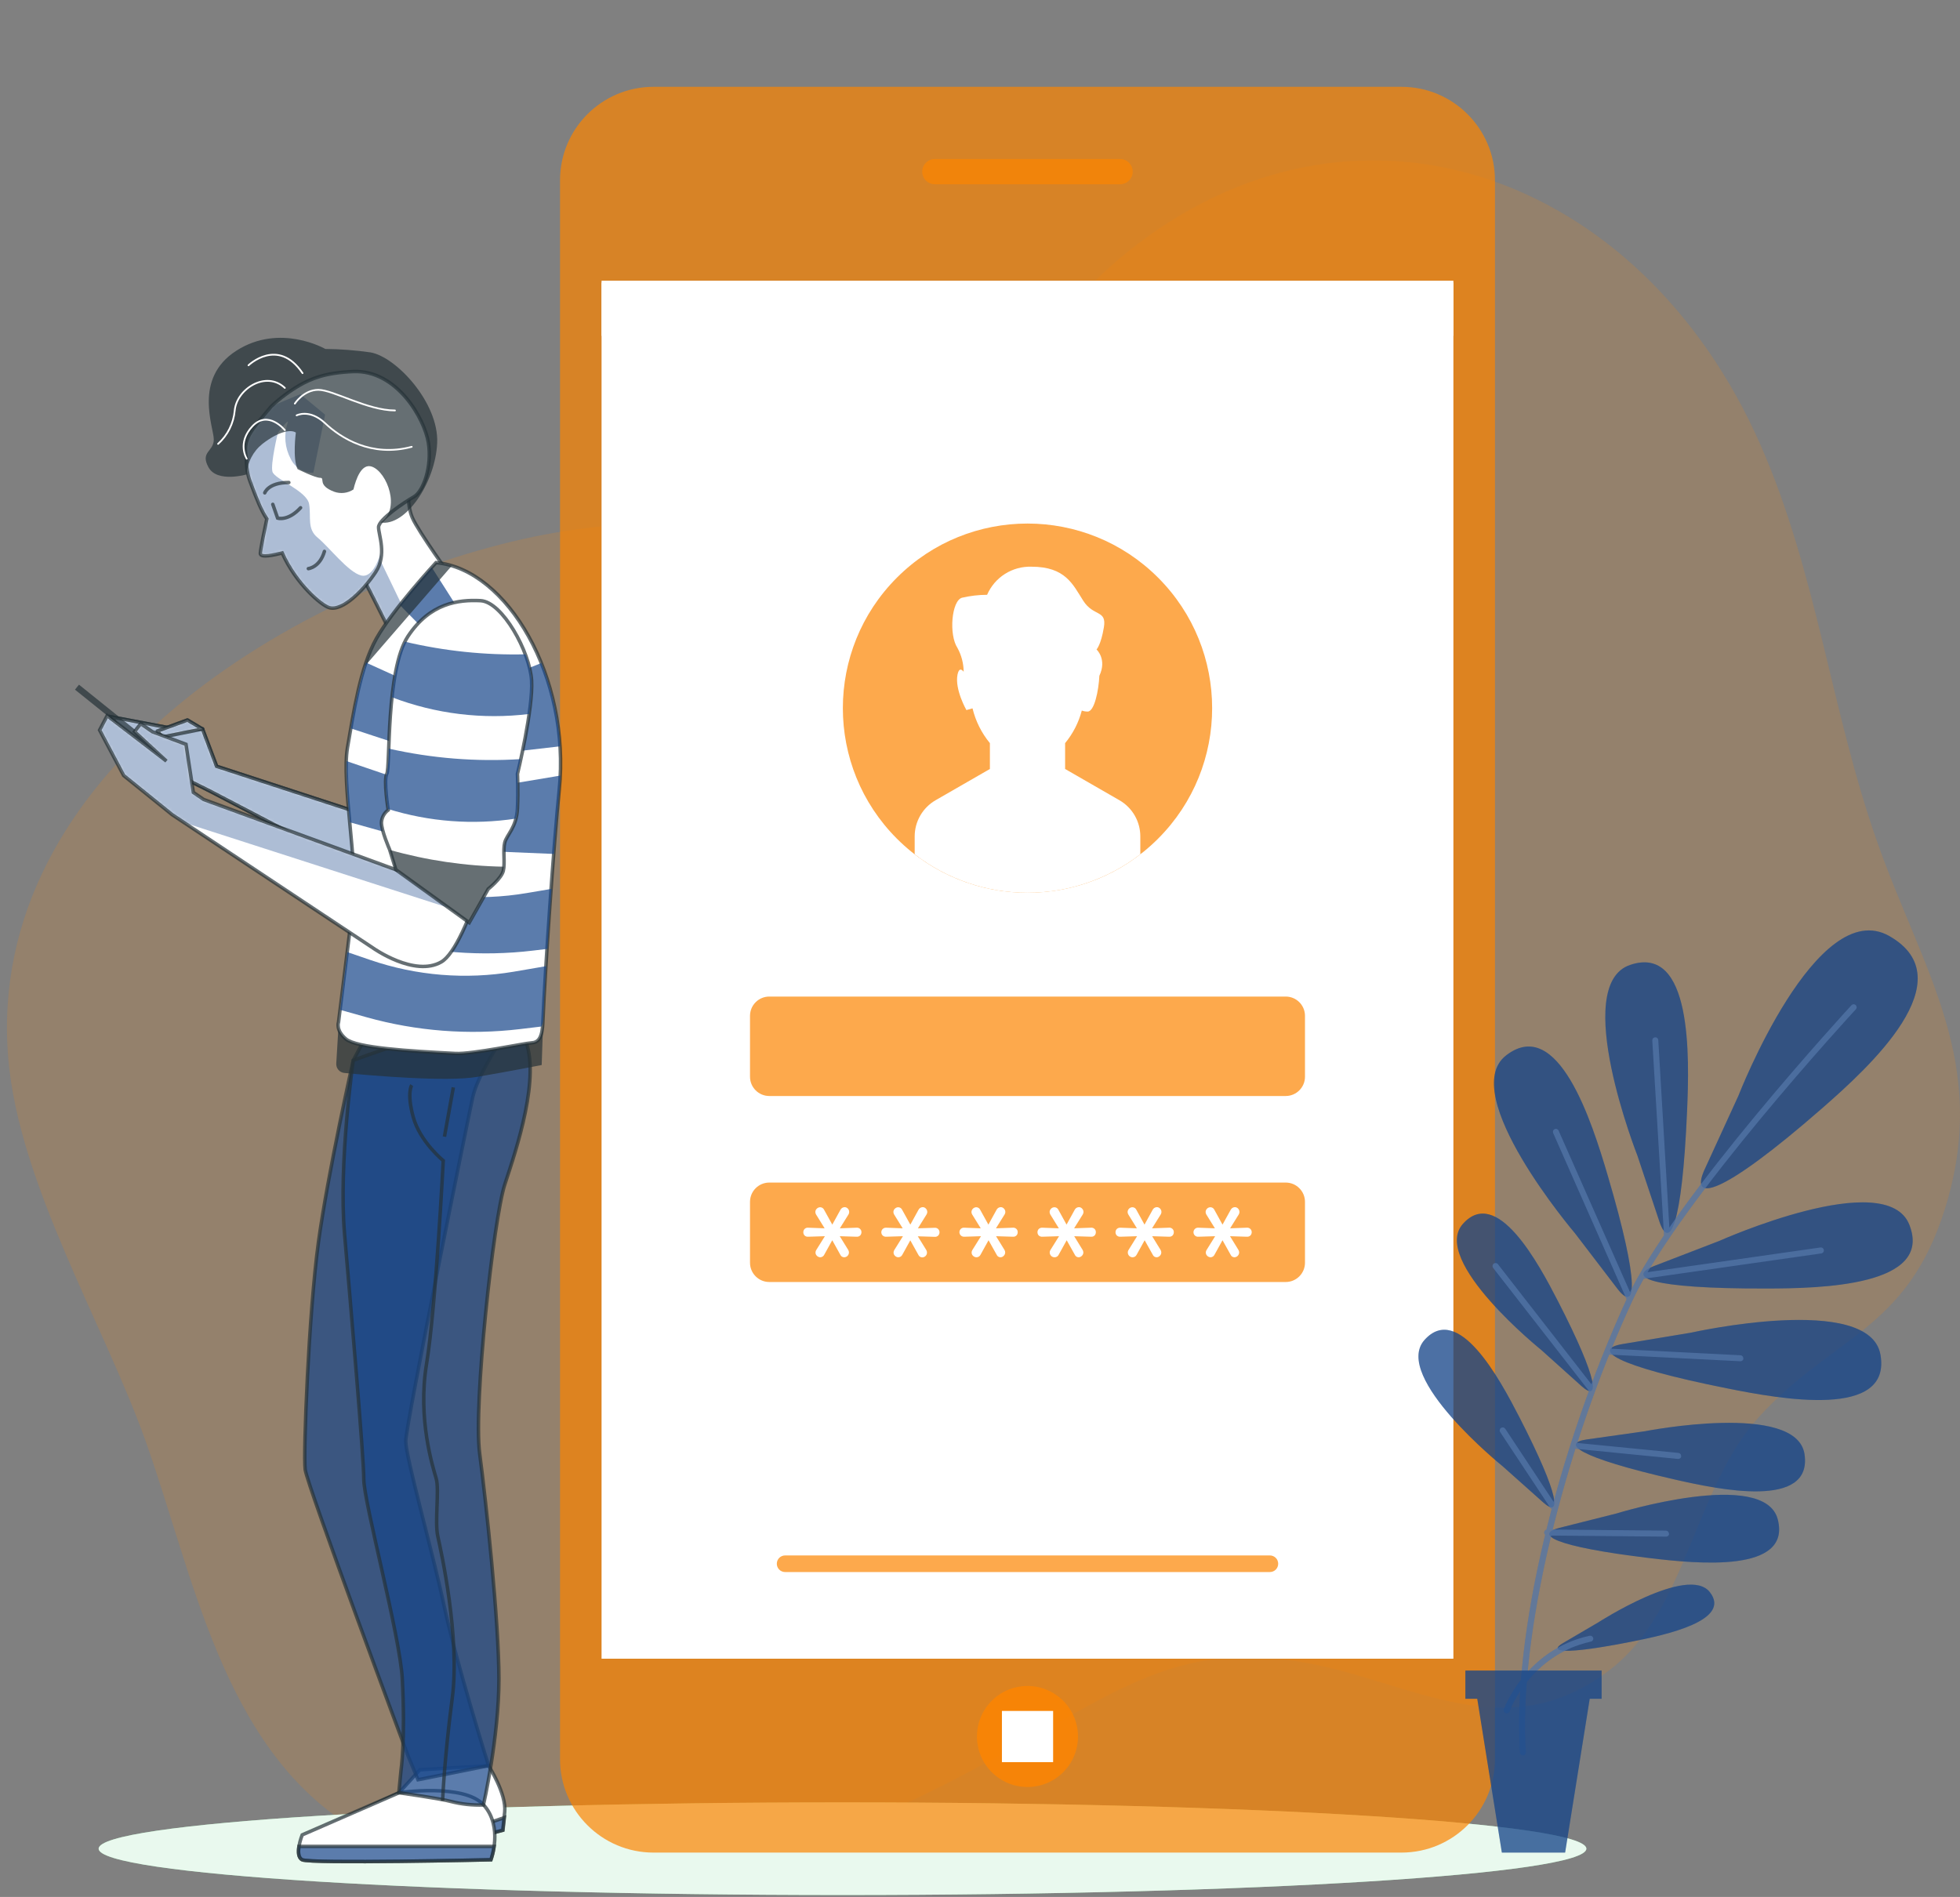 <svg width="562" height="544" viewBox="0 0 562 544" fill="none" xmlns="http://www.w3.org/2000/svg">
<rect x="0" y="0" width="562" height="544" fill="#808080" stroke="none"/>
<path d="M504.796 127.582C470.467 49.383 388.066 19.939 323.05 72.444C297.662 92.928 281.822 125.528 250.735 138.609C221.566 150.877 184.615 147.266 153.073 153.91C85.905 167.97 -4.527 221.316 2.372 303.512C5.394 339.517 29.706 379.506 41.724 413.195C55.522 451.957 63.801 500.45 100.324 523.622C162.939 563.404 238.469 530.886 294.874 498.81C325.23 481.566 341.939 470.966 374.626 476.879C404.885 482.393 432.136 501.691 461.705 478.795C483.906 461.606 485.741 426.773 504.382 406.317C525.382 383.269 546.673 381.601 557.587 346.961C570.819 304.932 551.323 278.673 538.146 241.124C524.969 203.575 520.967 164.372 504.796 127.582Z" fill="#FD8500" fill-opacity="0.16"/>
<path d="M241.574 543.45C359.37 543.45 454.862 537.501 454.862 530.163C454.862 522.824 359.37 516.875 241.574 516.875C123.778 516.875 28.286 522.824 28.286 530.163C28.286 537.501 123.778 543.45 241.574 543.45Z" fill="#92E3A9"/>
<path opacity="0.8" d="M241.574 543.45C359.37 543.45 454.862 537.501 454.862 530.163C454.862 522.824 359.37 516.875 241.574 516.875C123.778 516.875 28.286 522.824 28.286 530.163C28.286 537.501 123.778 543.45 241.574 543.45Z" fill="white"/>
<path d="M401.85 24.897H187.389C172.583 24.897 160.58 36.9 160.58 51.706V504.471C160.58 519.278 172.583 531.28 187.389 531.28H401.85C416.656 531.28 428.659 519.278 428.659 504.471V51.706C428.659 36.9 416.656 24.897 401.85 24.897Z" fill="#FD8500" fill-opacity="0.7"/>
<path d="M416.738 80.503H172.487V475.675H416.738V80.503Z" fill="white"/>
<path d="M332.055 240.519C352.731 219.844 352.731 186.322 332.055 165.647C311.38 144.972 277.859 144.972 257.183 165.647C236.508 186.322 236.508 219.844 257.183 240.519C277.859 261.195 311.38 261.195 332.055 240.519Z" fill="#FD8500" fill-opacity="0.7"/>
<path d="M364.127 450.825H225.126C224.814 450.827 224.503 450.767 224.214 450.649C223.924 450.53 223.661 450.356 223.439 450.135C223.217 449.914 223.041 449.652 222.921 449.363C222.801 449.075 222.739 448.765 222.739 448.452C222.737 448.138 222.798 447.827 222.917 447.536C223.037 447.246 223.212 446.982 223.434 446.76C223.656 446.538 223.92 446.362 224.211 446.243C224.501 446.124 224.812 446.063 225.126 446.065H364.127C364.439 446.065 364.749 446.127 365.038 446.247C365.327 446.367 365.589 446.543 365.81 446.765C366.03 446.987 366.205 447.25 366.323 447.54C366.442 447.829 366.502 448.139 366.5 448.452C366.5 449.081 366.25 449.685 365.805 450.13C365.36 450.575 364.756 450.825 364.127 450.825Z" fill="#FD8500" fill-opacity="0.7"/>
<path d="M368.652 285.788H220.587C217.531 285.788 215.054 288.265 215.054 291.321V308.775C215.054 311.831 217.531 314.308 220.587 314.308H368.652C371.708 314.308 374.185 311.831 374.185 308.775V291.321C374.185 288.265 371.708 285.788 368.652 285.788Z" fill="#FD8500" fill-opacity="0.7"/>
<path d="M368.652 339.131H220.587C217.531 339.131 215.054 341.608 215.054 344.664V362.118C215.054 365.174 217.531 367.651 220.587 367.651H368.652C371.708 367.651 374.185 365.174 374.185 362.118V344.664C374.185 341.608 371.708 339.131 368.652 339.131Z" fill="#FD8500" fill-opacity="0.7"/>
<path d="M320.981 229.492L305.403 220.524V213.114C307.658 210.385 309.292 207.198 310.191 203.773C310.727 203.964 311.291 204.062 311.86 204.063C313.792 204.063 315.02 198.075 315.227 193.797C317.476 189.037 314.413 186.25 314.413 186.25C314.413 186.25 315.682 184.98 316.524 179.889C317.366 174.798 313.557 176.922 310.591 172.259C307.624 167.595 305.499 162.517 295.758 162.517C293.074 162.429 290.425 163.15 288.156 164.587C285.888 166.025 284.104 168.111 283.036 170.575C280.612 170.584 278.195 170.866 275.834 171.417C272.854 172.259 272.012 182.014 274.551 185.836C275.687 187.925 276.294 190.26 276.317 192.638C275.641 191.81 274.937 191.59 274.551 193.466C273.709 197.702 277.103 203.635 277.103 203.635L278.856 203.138C279.738 206.798 281.442 210.21 283.837 213.114V220.524L268.259 229.492C266.44 230.543 264.929 232.053 263.878 233.872C262.826 235.691 262.272 237.754 262.271 239.855V244.988C271.535 252.145 282.912 256.027 294.62 256.027C306.327 256.027 317.704 252.145 326.969 244.988V239.855C326.97 237.753 326.417 235.689 325.366 233.87C324.314 232.051 322.802 230.541 320.981 229.492Z" fill="white"/>
<path d="M235.212 360.559C234.855 360.554 234.514 360.411 234.26 360.159C234.125 360.038 234.016 359.889 233.943 359.722C233.869 359.556 233.831 359.375 233.833 359.193C233.837 358.944 233.908 358.701 234.04 358.489L236.523 354.516L231.68 354.667C231.498 354.679 231.315 354.652 231.144 354.587C230.972 354.523 230.817 354.423 230.687 354.295C230.462 354.042 230.337 353.716 230.337 353.377C230.337 353.039 230.462 352.712 230.687 352.46C230.814 352.326 230.969 352.223 231.14 352.156C231.312 352.089 231.496 352.061 231.68 352.073L236.454 352.253L233.998 348.293C233.865 348.077 233.793 347.829 233.791 347.575C233.79 347.393 233.827 347.213 233.901 347.046C233.975 346.88 234.083 346.731 234.219 346.609C234.473 346.358 234.814 346.214 235.171 346.209C235.406 346.211 235.636 346.279 235.834 346.406C236.032 346.533 236.189 346.714 236.289 346.927L238.648 351.19L240.98 346.954C241.091 346.728 241.261 346.537 241.472 346.401C241.684 346.264 241.929 346.189 242.18 346.182C242.355 346.183 242.527 346.22 242.686 346.291C242.845 346.363 242.988 346.466 243.105 346.596C243.358 346.858 243.497 347.21 243.491 347.575C243.49 347.812 243.429 348.045 243.312 348.251L240.814 352.253L245.657 352.073C245.841 352.061 246.026 352.089 246.197 352.156C246.369 352.223 246.524 352.326 246.651 352.46C246.886 352.704 247.015 353.031 247.01 353.37C247.009 353.712 246.881 354.042 246.651 354.295C246.521 354.423 246.365 354.523 246.194 354.587C246.023 354.652 245.84 354.679 245.657 354.667L240.787 354.516L243.215 358.448C243.351 358.668 243.423 358.921 243.422 359.179C243.422 359.545 243.277 359.896 243.018 360.155C242.759 360.414 242.408 360.559 242.042 360.559C241.806 360.556 241.575 360.484 241.379 360.351C241.183 360.219 241.03 360.032 240.939 359.814L238.634 355.675L236.344 359.814C236.242 360.03 236.083 360.214 235.883 360.346C235.683 360.477 235.451 360.551 235.212 360.559Z" fill="white"/>
<path d="M257.593 360.559C257.235 360.554 256.894 360.411 256.641 360.159C256.505 360.038 256.396 359.889 256.323 359.722C256.249 359.556 256.211 359.375 256.213 359.193C256.217 358.944 256.289 358.701 256.42 358.489L258.903 354.516L254.074 354.667C253.89 354.676 253.706 354.647 253.533 354.583C253.36 354.519 253.201 354.421 253.067 354.295C252.884 354.106 252.762 353.866 252.717 353.607C252.672 353.348 252.706 353.081 252.814 352.841C252.923 352.602 253.101 352.4 253.326 352.263C253.551 352.126 253.811 352.06 254.074 352.073L258.834 352.253L256.378 348.293C256.245 348.077 256.173 347.829 256.171 347.575C256.17 347.393 256.208 347.213 256.281 347.046C256.355 346.88 256.463 346.731 256.599 346.609C256.853 346.358 257.194 346.214 257.551 346.209C257.786 346.211 258.016 346.279 258.214 346.406C258.412 346.533 258.57 346.714 258.669 346.927L261.028 351.19L263.36 346.954C263.471 346.728 263.641 346.537 263.853 346.401C264.064 346.265 264.309 346.189 264.561 346.182C264.735 346.181 264.908 346.217 265.067 346.289C265.227 346.36 265.369 346.465 265.485 346.596C265.613 346.725 265.714 346.877 265.783 347.046C265.851 347.214 265.886 347.394 265.885 347.575C265.88 347.814 265.814 348.046 265.692 348.251L263.195 352.253L268.051 352.101C268.233 352.089 268.415 352.117 268.585 352.184C268.754 352.251 268.907 352.354 269.031 352.487C269.266 352.732 269.395 353.059 269.39 353.398C269.389 353.74 269.261 354.069 269.031 354.322C268.904 354.451 268.75 354.55 268.581 354.615C268.413 354.679 268.232 354.706 268.051 354.695L263.167 354.543L265.595 358.476C265.731 358.695 265.803 358.949 265.802 359.207C265.802 359.573 265.657 359.924 265.398 360.183C265.139 360.441 264.788 360.587 264.423 360.587C264.186 360.584 263.955 360.511 263.759 360.379C263.563 360.247 263.41 360.06 263.319 359.842L261.014 355.702L258.724 359.842C258.619 360.053 258.458 360.231 258.258 360.358C258.059 360.484 257.829 360.554 257.593 360.559Z" fill="white"/>
<path d="M279.987 360.559C279.625 360.558 279.278 360.414 279.021 360.159C278.885 360.038 278.777 359.889 278.703 359.722C278.629 359.556 278.592 359.375 278.593 359.193C278.597 358.944 278.669 358.701 278.8 358.489L281.284 354.516L276.454 354.667C276.194 354.678 275.937 354.61 275.715 354.474C275.494 354.338 275.318 354.139 275.21 353.902C275.102 353.665 275.066 353.401 275.109 353.145C275.151 352.888 275.269 352.649 275.447 352.46C275.577 352.327 275.735 352.224 275.909 352.157C276.082 352.09 276.269 352.062 276.454 352.073L281.215 352.253L278.759 348.293C278.625 348.077 278.553 347.829 278.552 347.575C278.556 347.394 278.596 347.216 278.669 347.05C278.743 346.884 278.848 346.734 278.979 346.609C279.236 346.354 279.583 346.211 279.945 346.209C280.178 346.213 280.405 346.283 280.6 346.41C280.795 346.537 280.951 346.716 281.049 346.927L283.409 351.19L285.74 346.954C285.851 346.728 286.021 346.537 286.233 346.401C286.444 346.265 286.689 346.189 286.941 346.182C287.115 346.181 287.288 346.217 287.448 346.289C287.607 346.36 287.749 346.465 287.865 346.596C287.993 346.725 288.094 346.877 288.163 347.046C288.232 347.214 288.266 347.394 288.265 347.575C288.26 347.814 288.194 348.046 288.072 348.251L285.575 352.253L290.432 352.073C290.61 352.056 290.791 352.076 290.96 352.134C291.13 352.192 291.286 352.285 291.417 352.408C291.548 352.531 291.65 352.68 291.719 352.846C291.787 353.012 291.818 353.191 291.811 353.37C291.814 353.711 291.692 354.04 291.467 354.295C291.337 354.423 291.181 354.523 291.01 354.587C290.838 354.652 290.656 354.679 290.473 354.667L285.602 354.516L288.017 358.448C288.153 358.668 288.225 358.921 288.224 359.179C288.22 359.361 288.18 359.539 288.106 359.705C288.033 359.87 287.928 360.02 287.796 360.145C287.676 360.274 287.531 360.378 287.37 360.449C287.208 360.52 287.034 360.558 286.858 360.559C286.623 360.555 286.395 360.482 286.201 360.35C286.008 360.217 285.857 360.031 285.768 359.814L283.45 355.675L281.159 359.814C281.056 360.038 280.891 360.227 280.683 360.359C280.475 360.491 280.233 360.561 279.987 360.559Z" fill="white"/>
<path d="M302.367 360.559C302.005 360.558 301.659 360.414 301.401 360.159C301.142 359.904 300.993 359.557 300.988 359.193C300.983 358.945 301.05 358.701 301.181 358.489L303.664 354.516L298.835 354.667C298.651 354.676 298.467 354.647 298.294 354.583C298.121 354.519 297.962 354.421 297.828 354.295C297.603 354.042 297.479 353.716 297.479 353.377C297.479 353.039 297.603 352.712 297.828 352.46C297.961 352.331 298.119 352.23 298.292 352.164C298.465 352.098 298.65 352.067 298.835 352.073L303.609 352.253L301.167 348.293C301.033 348.077 300.962 347.829 300.96 347.575C300.964 347.394 301.004 347.216 301.078 347.05C301.151 346.884 301.256 346.734 301.388 346.609C301.645 346.354 301.992 346.211 302.354 346.209C302.589 346.211 302.818 346.279 303.016 346.406C303.214 346.533 303.372 346.714 303.471 346.927L305.817 351.19L308.149 346.954C308.259 346.728 308.43 346.537 308.641 346.401C308.853 346.265 309.098 346.189 309.349 346.182C309.524 346.181 309.697 346.217 309.856 346.289C310.015 346.36 310.158 346.465 310.274 346.596C310.401 346.725 310.503 346.877 310.571 347.046C310.64 347.214 310.675 347.394 310.674 347.575C310.669 347.814 310.602 348.046 310.481 348.251L307.983 352.253L312.84 352.073C313.019 352.056 313.199 352.076 313.369 352.134C313.539 352.192 313.694 352.285 313.825 352.408C313.956 352.531 314.059 352.68 314.127 352.846C314.195 353.012 314.227 353.191 314.22 353.37C314.223 353.711 314.1 354.04 313.875 354.295C313.745 354.423 313.589 354.523 313.418 354.587C313.247 354.652 313.064 354.679 312.881 354.667L308.011 354.516L310.425 358.448C310.561 358.668 310.633 358.921 310.632 359.179C310.634 359.361 310.596 359.542 310.522 359.708C310.449 359.875 310.34 360.024 310.205 360.145C310.084 360.274 309.939 360.378 309.778 360.449C309.617 360.52 309.443 360.558 309.266 360.559C309.032 360.555 308.803 360.482 308.61 360.35C308.416 360.217 308.265 360.031 308.176 359.814L305.858 355.675L303.568 359.814C303.463 360.042 303.293 360.234 303.079 360.367C302.866 360.499 302.618 360.566 302.367 360.559Z" fill="white"/>
<path d="M324.747 360.559C324.385 360.558 324.038 360.414 323.781 360.159C323.568 359.942 323.431 359.661 323.394 359.359C323.357 359.057 323.42 358.752 323.574 358.489L326.044 354.516L321.215 354.667C321.031 354.676 320.847 354.647 320.674 354.583C320.501 354.519 320.342 354.421 320.208 354.295C319.983 354.042 319.858 353.716 319.858 353.377C319.858 353.039 319.983 352.712 320.208 352.46C320.341 352.331 320.499 352.23 320.672 352.164C320.845 352.098 321.03 352.067 321.215 352.073L325.989 352.253L323.533 348.293C323.399 348.077 323.328 347.829 323.326 347.575C323.331 347.211 323.48 346.864 323.74 346.609C323.997 346.354 324.344 346.211 324.706 346.209C324.941 346.211 325.171 346.279 325.369 346.406C325.566 346.533 325.724 346.714 325.823 346.927L328.169 351.19L330.501 346.954C330.612 346.728 330.782 346.537 330.993 346.401C331.205 346.265 331.45 346.189 331.701 346.182C331.878 346.181 332.053 346.217 332.215 346.288C332.376 346.36 332.521 346.464 332.64 346.596C332.893 346.858 333.032 347.21 333.026 347.575C333.021 347.814 332.955 348.046 332.833 348.251L330.335 352.253L335.192 352.073C335.371 352.056 335.551 352.076 335.721 352.134C335.891 352.192 336.047 352.285 336.177 352.408C336.308 352.531 336.411 352.68 336.479 352.846C336.547 353.012 336.579 353.191 336.572 353.37C336.575 353.711 336.452 354.04 336.227 354.295C336.097 354.423 335.941 354.523 335.77 354.587C335.599 354.652 335.416 354.679 335.234 354.667L330.363 354.516L332.778 358.448C332.914 358.668 332.985 358.921 332.985 359.179C332.986 359.361 332.948 359.542 332.875 359.708C332.801 359.875 332.693 360.024 332.557 360.145C332.437 360.274 332.292 360.378 332.13 360.449C331.969 360.52 331.795 360.558 331.619 360.559C331.384 360.555 331.156 360.482 330.962 360.35C330.768 360.217 330.618 360.031 330.529 359.814L328.211 355.675L325.92 359.814C325.817 360.038 325.651 360.227 325.443 360.359C325.235 360.491 324.994 360.561 324.747 360.559Z" fill="white"/>
<path d="M347.128 360.559C346.77 360.554 346.429 360.411 346.175 360.159C346.04 360.038 345.931 359.889 345.858 359.722C345.784 359.556 345.746 359.375 345.748 359.193C345.752 358.944 345.823 358.701 345.955 358.489L348.425 354.516L343.595 354.667C343.418 354.681 343.239 354.657 343.071 354.598C342.903 354.538 342.749 354.445 342.62 354.323C342.49 354.201 342.387 354.053 342.317 353.889C342.248 353.725 342.213 353.549 342.215 353.37C342.215 353.202 342.247 353.034 342.311 352.878C342.375 352.722 342.469 352.58 342.588 352.46C342.715 352.326 342.87 352.223 343.042 352.156C343.213 352.089 343.398 352.061 343.581 352.073L348.356 352.253L345.9 348.293C345.766 348.077 345.694 347.829 345.693 347.575C345.698 347.211 345.847 346.864 346.106 346.609C346.363 346.354 346.71 346.211 347.072 346.209C347.307 346.211 347.537 346.279 347.735 346.406C347.933 346.533 348.091 346.714 348.19 346.927L350.536 351.19L352.881 346.954C352.991 346.73 353.159 346.54 353.368 346.404C353.577 346.268 353.819 346.191 354.068 346.182C354.245 346.181 354.42 346.217 354.581 346.288C354.743 346.36 354.888 346.464 355.006 346.596C355.259 346.858 355.398 347.21 355.392 347.575C355.392 347.812 355.33 348.045 355.213 348.251L352.716 352.253L357.559 352.073C357.743 352.061 357.927 352.089 358.099 352.156C358.27 352.223 358.425 352.326 358.552 352.46C358.787 352.704 358.916 353.031 358.911 353.37C358.91 353.712 358.782 354.042 358.552 354.295C358.422 354.423 358.267 354.523 358.095 354.587C357.924 354.652 357.741 354.679 357.559 354.667L352.688 354.516L355.103 358.448C355.239 358.668 355.31 358.921 355.31 359.179C355.304 359.543 355.156 359.89 354.896 360.145C354.644 360.402 354.303 360.55 353.944 360.559C353.709 360.555 353.481 360.482 353.287 360.35C353.093 360.217 352.943 360.031 352.854 359.814L350.536 355.675L348.245 359.814C348.146 360.029 347.989 360.213 347.792 360.344C347.594 360.476 347.364 360.55 347.128 360.559Z" fill="white"/>
<g style="mix-blend-mode:multiply">
<path d="M416.738 81.027H172.487V96.329H416.738V81.027Z" fill="white"/>
</g>
<path d="M321.174 52.837H268.052C267.093 52.837 266.173 52.457 265.495 51.779C264.817 51.101 264.437 50.181 264.437 49.222C264.437 48.264 264.817 47.344 265.495 46.666C266.173 45.988 267.093 45.607 268.052 45.607H321.174C322.132 45.607 323.052 45.988 323.73 46.666C324.408 47.344 324.789 48.264 324.789 49.222C324.789 50.181 324.408 51.101 323.73 51.779C323.052 52.457 322.132 52.837 321.174 52.837Z" fill="#FD8500" fill-opacity="0.7"/>
<path d="M309.101 498C309.103 495.133 308.256 492.33 306.665 489.946C305.074 487.561 302.811 485.702 300.163 484.604C297.516 483.506 294.601 483.217 291.79 483.776C288.978 484.335 286.395 485.715 284.368 487.742C282.341 489.769 280.961 492.351 280.403 495.163C279.844 497.975 280.132 500.889 281.23 503.537C282.329 506.185 284.188 508.447 286.572 510.038C288.957 511.629 291.76 512.477 294.627 512.474C298.464 512.47 302.144 510.944 304.857 508.231C307.571 505.517 309.097 501.838 309.101 498Z" fill="#FD8500" fill-opacity="0.8"/>
<path d="M301.967 490.659H287.286V505.34H301.967V490.659Z" fill="white"/>
<path d="M469.502 331.404C469.502 331.404 450.268 282.532 467.391 276.723C485.218 270.665 484.431 302.939 483.741 318.668C482.293 352.28 478.581 358.531 475.808 350.321L469.502 331.404ZM463.721 369.527C469.005 376.426 470.495 369.279 460.961 337.006C456.49 321.828 446.777 291.128 431.875 302.649C417.566 313.687 451.62 353.701 451.62 353.701L463.721 369.527ZM453.51 397.537C458.546 402.008 458.643 396.364 446.68 373.06C441.064 362.146 429.184 340.055 419.457 350.983C410.116 361.525 441.947 387.147 441.947 387.147L453.51 397.537ZM442.472 430.845C447.508 435.33 447.605 429.673 435.642 406.382C430.026 395.468 418.146 373.363 408.418 384.305C399.132 394.874 430.868 420.497 430.868 420.497L442.472 430.845ZM474.345 363.042C466.287 366.188 472.689 369.61 506.342 369.514C522.127 369.514 554.359 368.796 547.488 351.259C540.906 334.412 492.972 355.868 492.972 355.868L474.345 363.042ZM465.169 385.45C456.642 386.927 462.244 391.563 495.249 398.158C510.716 401.263 542.438 406.989 539.195 388.5C536.091 370.673 484.845 382.18 484.845 382.18L465.169 385.45ZM454.904 412.812C447.646 413.86 452.282 417.903 480.03 424.25C493.041 427.23 519.74 432.819 517.422 417.048C515.214 401.87 471.613 410.452 471.613 410.452L454.904 412.812ZM447.108 438.158C440.002 439.966 445.038 443.498 473.324 446.865C486.57 448.438 513.71 451.17 509.75 435.73C505.928 420.911 463.486 434.033 463.486 434.033L447.108 438.158ZM488.695 335.543C484.555 344.815 493.151 343.408 522.375 317.909C536.063 305.947 563.521 280.917 541.775 268.458C520.899 256.481 498.45 314.267 498.45 314.267L488.695 335.543ZM448.184 471.177C443.81 473.729 448.101 474.723 468.163 470.721C477.574 468.859 496.711 464.719 490.24 456.551C483.976 448.686 458.312 465.244 458.312 465.244L448.184 471.177Z" fill="#164589" fill-opacity="0.7"/>
<path opacity="0.3" d="M469.502 331.404C469.502 331.404 450.268 282.532 467.391 276.723C485.218 270.665 484.431 302.939 483.741 318.668C482.293 352.28 478.581 358.531 475.807 350.321L469.502 331.404ZM463.72 369.527C469.005 376.426 470.495 369.279 460.961 337.006C456.49 321.828 446.777 291.128 431.875 302.649C417.566 313.687 451.62 353.701 451.62 353.701L463.72 369.527ZM453.51 397.537C458.546 402.008 458.643 396.364 446.68 373.06C441.064 362.146 429.184 340.055 419.457 350.983C410.116 361.525 441.947 387.147 441.947 387.147L453.51 397.537ZM442.472 430.845C447.508 435.33 447.605 429.673 435.642 406.382C430.026 395.468 418.146 373.363 408.418 384.305C399.132 394.874 430.868 420.497 430.868 420.497L442.472 430.845ZM474.345 363.042C466.287 366.188 472.689 369.61 506.342 369.514C522.127 369.514 554.359 368.796 547.488 351.259C540.906 334.412 492.972 355.868 492.972 355.868L474.345 363.042ZM465.169 385.45C456.642 386.927 462.244 391.563 495.249 398.158C510.716 401.263 542.438 406.989 539.195 388.5C536.091 370.673 484.845 382.18 484.845 382.18L465.169 385.45ZM454.904 412.812C447.646 413.86 452.282 417.903 480.03 424.25C493.041 427.23 519.74 432.819 517.422 417.048C515.214 401.87 471.613 410.452 471.613 410.452L454.904 412.812ZM447.108 438.158C440.002 439.966 445.038 443.498 473.324 446.865C486.57 448.438 513.71 451.17 509.75 435.73C505.928 420.911 463.486 434.033 463.486 434.033L447.108 438.158ZM488.695 335.543C484.555 344.815 493.151 343.408 522.375 317.909C536.063 305.947 563.521 280.917 541.775 268.458C520.899 256.481 498.45 314.267 498.45 314.267L488.695 335.543ZM448.184 471.177C443.81 473.729 448.101 474.723 468.163 470.721C477.574 468.859 496.711 464.719 490.24 456.551C483.976 448.686 458.312 465.244 458.312 465.244L448.184 471.177Z" fill="#164589" fill-opacity="0.7"/>
<path d="M477.987 354.157L474.634 298.372L477.987 354.157ZM467.377 372.563L446.183 324.588L467.377 372.563ZM522.072 358.614L471.282 365.899L522.072 358.614ZM456.394 398.421L428.894 363.139L456.394 398.421ZM461.223 387.603L499.112 389.507L461.223 387.603ZM452.254 414.661L481.23 417.531L452.254 414.661ZM445.259 431.853L430.867 410.204L445.259 431.853ZM443.603 439.497L477.67 439.814L443.603 439.497ZM436.704 503.409C436.932 503.391 437.144 503.284 437.294 503.111C437.444 502.938 437.519 502.713 437.504 502.485C435.338 469.949 447.922 416.661 468.108 372.922C481.009 344.967 531.578 290.024 532.117 289.472C532.279 289.309 532.371 289.088 532.371 288.858C532.371 288.628 532.279 288.407 532.117 288.244C532.037 288.164 531.942 288.101 531.838 288.057C531.734 288.014 531.622 287.991 531.509 287.991C531.397 287.991 531.285 288.014 531.181 288.057C531.076 288.101 530.982 288.164 530.902 288.244C530.392 288.796 479.615 343.946 466.604 372.149C446.045 416.951 433.627 469.273 435.835 502.595C435.852 502.815 435.951 503.02 436.111 503.171C436.272 503.321 436.484 503.406 436.704 503.409ZM477.974 355.012C478.202 354.998 478.415 354.895 478.567 354.724C478.72 354.554 478.799 354.33 478.788 354.102L475.49 298.289C475.485 298.175 475.457 298.064 475.408 297.961C475.359 297.859 475.29 297.767 475.206 297.691C475.121 297.615 475.022 297.557 474.914 297.52C474.807 297.483 474.693 297.468 474.579 297.475C474.351 297.489 474.138 297.593 473.985 297.763C473.833 297.934 473.754 298.157 473.765 298.386L477.118 354.171C477.129 354.39 477.224 354.597 477.383 354.749C477.542 354.901 477.754 354.985 477.974 354.985V355.012ZM467.68 373.35C467.887 373.256 468.049 373.085 468.131 372.874C468.214 372.663 468.21 372.427 468.122 372.218L446.914 324.243C446.823 324.034 446.652 323.871 446.44 323.788C446.228 323.705 445.992 323.71 445.783 323.801C445.574 323.893 445.411 324.064 445.328 324.276C445.245 324.488 445.25 324.724 445.341 324.933L466.535 372.908C466.602 373.062 466.711 373.194 466.851 373.287C466.99 373.38 467.154 373.43 467.322 373.433C467.464 373.44 467.607 373.412 467.735 373.35H467.68ZM471.351 366.727L522.113 359.469C522.236 359.467 522.356 359.438 522.467 359.386C522.578 359.333 522.676 359.258 522.756 359.165C522.836 359.071 522.895 358.962 522.929 358.845C522.964 358.727 522.973 358.603 522.956 358.482C522.94 358.36 522.897 358.244 522.833 358.14C522.768 358.036 522.682 357.947 522.58 357.878C522.478 357.81 522.363 357.764 522.242 357.743C522.121 357.723 521.997 357.728 521.879 357.758L471.116 365.016C470.889 365.03 470.677 365.135 470.527 365.305C470.377 365.476 470.301 365.7 470.316 365.927C470.33 366.153 470.434 366.365 470.605 366.515C470.776 366.665 470.999 366.741 471.226 366.727H471.351ZM456.877 399.111C457.057 398.969 457.174 398.762 457.202 398.535C457.231 398.307 457.168 398.078 457.028 397.896L429.515 362.546C429.374 362.363 429.167 362.244 428.938 362.214C428.709 362.184 428.477 362.246 428.294 362.387C428.111 362.528 427.992 362.736 427.962 362.965C427.932 363.194 427.995 363.425 428.135 363.608L455.704 399.014C455.784 399.117 455.886 399.2 456.003 399.258C456.121 399.315 456.249 399.345 456.38 399.345C456.586 399.335 456.781 399.252 456.932 399.111H456.877ZM499.871 389.549C499.878 389.32 499.796 389.098 499.641 388.93C499.486 388.763 499.271 388.662 499.043 388.652L461.223 386.734C461.01 386.748 460.811 386.841 460.662 386.993C460.512 387.145 460.424 387.347 460.414 387.559C460.404 387.772 460.472 387.981 460.606 388.147C460.74 388.313 460.93 388.424 461.14 388.459L499.029 390.376C499.257 390.384 499.48 390.301 499.647 390.146C499.815 389.991 499.915 389.777 499.926 389.549H499.871ZM482.03 417.614C482.043 417.5 482.034 417.385 482.002 417.275C481.97 417.165 481.917 417.063 481.845 416.974C481.773 416.886 481.684 416.812 481.583 416.758C481.482 416.705 481.371 416.672 481.257 416.661L452.282 413.805C452.169 413.794 452.056 413.805 451.948 413.838C451.839 413.87 451.739 413.924 451.652 413.996C451.564 414.068 451.492 414.156 451.439 414.256C451.386 414.356 451.354 414.465 451.344 414.578C451.324 414.804 451.394 415.029 451.539 415.205C451.683 415.38 451.89 415.492 452.116 415.516L481.092 418.386H481.175C481.397 418.402 481.617 418.329 481.787 418.185C481.957 418.041 482.064 417.836 482.085 417.614H482.03ZM445.673 432.57C445.864 432.444 445.998 432.246 446.044 432.021C446.091 431.797 446.047 431.562 445.921 431.37L431.599 409.721C431.468 409.535 431.269 409.406 431.046 409.362C430.822 409.319 430.59 409.363 430.398 409.487C430.207 409.613 430.073 409.811 430.026 410.036C429.98 410.26 430.024 410.495 430.15 410.687L444.472 432.336C444.554 432.454 444.663 432.551 444.791 432.618C444.918 432.686 445.06 432.721 445.203 432.722C445.39 432.732 445.575 432.679 445.728 432.57H445.673ZM478.539 439.814C478.536 439.587 478.445 439.37 478.286 439.208C478.126 439.046 477.911 438.952 477.684 438.945L443.617 438.628C443.39 438.628 443.172 438.718 443.012 438.878C442.851 439.039 442.761 439.256 442.761 439.483C442.757 439.597 442.777 439.711 442.818 439.817C442.86 439.923 442.923 440.02 443.003 440.101C443.083 440.183 443.178 440.247 443.284 440.29C443.389 440.333 443.503 440.354 443.617 440.353L477.684 440.67C477.8 440.675 477.917 440.658 478.026 440.617C478.135 440.577 478.235 440.515 478.32 440.435C478.405 440.355 478.473 440.259 478.52 440.153C478.568 440.046 478.593 439.931 478.594 439.814H478.539ZM432.827 490.756C432.896 490.605 438.705 474.599 456.173 470.777C456.398 470.727 456.594 470.591 456.718 470.397C456.842 470.203 456.884 469.967 456.835 469.742C456.779 469.522 456.641 469.331 456.448 469.21C456.255 469.089 456.023 469.048 455.8 469.094C437.38 473.123 431.268 490.025 431.199 490.191C431.128 490.408 431.144 490.645 431.244 490.851C431.345 491.057 431.521 491.216 431.737 491.294H432.013C432.196 491.31 432.38 491.266 432.536 491.17C432.693 491.073 432.814 490.928 432.882 490.756H432.827ZM436.704 503.409C436.932 503.391 437.144 503.284 437.294 503.111C437.444 502.938 437.519 502.713 437.504 502.485C435.338 469.949 447.922 416.661 468.108 372.922C481.009 344.967 531.578 290.024 532.117 289.472C532.279 289.309 532.371 289.088 532.371 288.858C532.371 288.628 532.279 288.407 532.117 288.244C532.037 288.164 531.942 288.101 531.838 288.057C531.734 288.014 531.622 287.991 531.509 287.991C531.397 287.991 531.285 288.014 531.181 288.057C531.076 288.101 530.982 288.164 530.902 288.244C530.392 288.796 479.615 343.946 466.604 372.149C446.045 416.951 433.627 469.273 435.835 502.595C435.852 502.815 435.951 503.02 436.111 503.171C436.272 503.321 436.484 503.406 436.704 503.409ZM477.974 355.012C478.202 354.998 478.415 354.895 478.567 354.724C478.72 354.554 478.799 354.33 478.788 354.102L475.49 298.289C475.485 298.175 475.457 298.064 475.408 297.961C475.359 297.859 475.29 297.767 475.206 297.691C475.121 297.615 475.022 297.557 474.914 297.52C474.807 297.483 474.693 297.468 474.579 297.475C474.351 297.489 474.138 297.593 473.985 297.763C473.833 297.934 473.754 298.157 473.765 298.386L477.118 354.171C477.129 354.39 477.224 354.597 477.383 354.749C477.542 354.901 477.754 354.985 477.974 354.985V355.012ZM467.68 373.35C467.887 373.256 468.049 373.085 468.131 372.874C468.214 372.663 468.21 372.427 468.122 372.218L446.914 324.243C446.823 324.034 446.652 323.871 446.44 323.788C446.228 323.705 445.992 323.71 445.783 323.801C445.574 323.893 445.411 324.064 445.328 324.276C445.245 324.488 445.25 324.724 445.341 324.933L466.535 372.908C466.602 373.062 466.711 373.194 466.851 373.287C466.99 373.38 467.154 373.43 467.322 373.433C467.464 373.44 467.607 373.412 467.735 373.35H467.68ZM471.351 366.727L522.113 359.469C522.236 359.467 522.356 359.438 522.467 359.386C522.578 359.333 522.676 359.258 522.756 359.165C522.836 359.071 522.895 358.962 522.929 358.845C522.964 358.727 522.973 358.603 522.956 358.482C522.94 358.36 522.897 358.244 522.833 358.14C522.768 358.036 522.682 357.947 522.58 357.878C522.478 357.81 522.363 357.764 522.242 357.743C522.121 357.723 521.997 357.728 521.879 357.758L471.116 365.016C470.889 365.03 470.677 365.135 470.527 365.305C470.377 365.476 470.301 365.7 470.316 365.927C470.33 366.153 470.434 366.365 470.605 366.515C470.776 366.665 470.999 366.741 471.226 366.727H471.351ZM456.877 399.111C457.057 398.969 457.174 398.762 457.202 398.535C457.231 398.307 457.168 398.078 457.028 397.896L429.515 362.546C429.445 362.455 429.359 362.379 429.259 362.322C429.16 362.265 429.051 362.229 428.938 362.214C428.824 362.199 428.709 362.207 428.599 362.237C428.488 362.266 428.385 362.318 428.294 362.387C428.204 362.457 428.128 362.544 428.071 362.643C428.014 362.742 427.977 362.852 427.962 362.965C427.947 363.078 427.955 363.194 427.985 363.304C428.014 363.414 428.066 363.518 428.135 363.608L455.704 399.014C455.784 399.117 455.886 399.2 456.003 399.258C456.121 399.315 456.249 399.345 456.38 399.345C456.586 399.335 456.781 399.252 456.932 399.111H456.877ZM499.871 389.549C499.878 389.32 499.796 389.098 499.641 388.93C499.486 388.763 499.271 388.662 499.043 388.652L461.223 386.734C461.01 386.748 460.811 386.841 460.662 386.993C460.512 387.145 460.424 387.347 460.414 387.559C460.404 387.772 460.472 387.981 460.606 388.147C460.74 388.313 460.93 388.424 461.14 388.459L499.029 390.376C499.257 390.384 499.48 390.301 499.647 390.146C499.815 389.991 499.915 389.777 499.926 389.549H499.871ZM482.03 417.614C482.043 417.5 482.034 417.385 482.002 417.275C481.97 417.165 481.917 417.063 481.845 416.974C481.773 416.886 481.684 416.812 481.583 416.758C481.482 416.705 481.371 416.672 481.257 416.661L452.282 413.805C452.169 413.794 452.056 413.805 451.948 413.838C451.839 413.87 451.739 413.924 451.652 413.996C451.564 414.068 451.492 414.156 451.439 414.256C451.386 414.356 451.354 414.465 451.344 414.578C451.324 414.804 451.394 415.029 451.539 415.205C451.683 415.38 451.89 415.492 452.116 415.516L481.092 418.386H481.175C481.397 418.402 481.617 418.329 481.787 418.185C481.957 418.041 482.064 417.836 482.085 417.614H482.03ZM445.673 432.57C445.864 432.444 445.998 432.246 446.044 432.021C446.091 431.797 446.047 431.562 445.921 431.37L431.599 409.721C431.468 409.535 431.269 409.406 431.046 409.362C430.822 409.319 430.59 409.363 430.398 409.487C430.207 409.613 430.073 409.811 430.026 410.036C429.98 410.26 430.024 410.495 430.15 410.687L444.472 432.336C444.554 432.454 444.663 432.551 444.791 432.618C444.918 432.686 445.06 432.721 445.203 432.722C445.39 432.732 445.575 432.679 445.728 432.57H445.673ZM478.539 439.814C478.536 439.587 478.445 439.37 478.286 439.208C478.126 439.046 477.911 438.952 477.684 438.945L443.617 438.628C443.39 438.628 443.172 438.718 443.012 438.878C442.851 439.039 442.761 439.256 442.761 439.483C442.757 439.597 442.777 439.711 442.818 439.817C442.86 439.923 442.923 440.02 443.003 440.101C443.083 440.183 443.178 440.247 443.284 440.29C443.389 440.333 443.503 440.354 443.617 440.353L477.684 440.67C477.8 440.675 477.917 440.658 478.026 440.617C478.135 440.577 478.235 440.515 478.32 440.435C478.405 440.355 478.473 440.259 478.52 440.153C478.568 440.046 478.593 439.931 478.594 439.814H478.539ZM432.827 490.756C432.896 490.605 438.705 474.599 456.173 470.777C456.398 470.727 456.594 470.591 456.718 470.397C456.842 470.203 456.884 469.967 456.835 469.742C456.779 469.522 456.641 469.331 456.448 469.21C456.255 469.089 456.023 469.048 455.8 469.094C437.38 473.123 431.268 490.025 431.199 490.191C431.128 490.408 431.144 490.645 431.244 490.851C431.345 491.057 431.521 491.216 431.737 491.294H432.013C432.196 491.31 432.38 491.266 432.536 491.17C432.693 491.073 432.814 490.928 432.882 490.756H432.827Z" fill="#164589" fill-opacity="0.7"/>
<path opacity="0.2" d="M477.987 354.157L474.634 298.372L477.987 354.157ZM467.377 372.563L446.183 324.588L467.377 372.563ZM522.072 358.614L471.282 365.899L522.072 358.614ZM456.394 398.421L428.894 363.139L456.394 398.421ZM461.223 387.603L499.112 389.507L461.223 387.603ZM452.254 414.661L481.23 417.531L452.254 414.661ZM445.259 431.853L430.867 410.204L445.259 431.853ZM443.603 439.497L477.67 439.814L443.603 439.497ZM436.704 503.409C436.932 503.391 437.144 503.284 437.294 503.111C437.444 502.938 437.519 502.713 437.504 502.485C435.338 469.949 447.922 416.661 468.108 372.922C481.009 344.967 531.578 290.024 532.117 289.472C532.279 289.309 532.371 289.088 532.371 288.858C532.371 288.628 532.279 288.407 532.117 288.244C532.037 288.164 531.942 288.101 531.838 288.057C531.734 288.014 531.622 287.991 531.509 287.991C531.397 287.991 531.285 288.014 531.181 288.057C531.076 288.101 530.982 288.164 530.902 288.244C530.392 288.796 479.615 343.946 466.604 372.149C446.045 416.951 433.627 469.273 435.835 502.595C435.852 502.815 435.951 503.02 436.111 503.171C436.272 503.321 436.484 503.406 436.704 503.409ZM477.974 355.012C478.202 354.998 478.415 354.895 478.567 354.724C478.72 354.554 478.799 354.33 478.788 354.102L475.49 298.289C475.485 298.175 475.457 298.064 475.408 297.961C475.359 297.859 475.29 297.767 475.206 297.691C475.121 297.615 475.022 297.557 474.914 297.52C474.807 297.483 474.693 297.468 474.579 297.475C474.351 297.489 474.138 297.593 473.985 297.763C473.833 297.934 473.754 298.157 473.765 298.386L477.118 354.171C477.129 354.39 477.224 354.597 477.383 354.749C477.542 354.901 477.754 354.985 477.974 354.985V355.012ZM467.68 373.35C467.887 373.256 468.049 373.085 468.131 372.874C468.214 372.663 468.21 372.427 468.122 372.218L446.914 324.243C446.823 324.034 446.652 323.871 446.44 323.788C446.228 323.705 445.992 323.71 445.783 323.801C445.574 323.893 445.411 324.064 445.328 324.276C445.245 324.488 445.25 324.724 445.341 324.933L466.535 372.908C466.602 373.062 466.711 373.194 466.851 373.287C466.99 373.38 467.154 373.43 467.322 373.433C467.464 373.44 467.607 373.412 467.735 373.35H467.68ZM471.351 366.727L522.113 359.469C522.236 359.467 522.356 359.438 522.467 359.386C522.578 359.333 522.676 359.258 522.756 359.165C522.836 359.071 522.895 358.962 522.929 358.845C522.964 358.727 522.973 358.603 522.956 358.482C522.94 358.36 522.897 358.244 522.833 358.14C522.768 358.036 522.682 357.947 522.58 357.878C522.478 357.81 522.363 357.764 522.242 357.743C522.121 357.723 521.997 357.728 521.879 357.758L471.116 365.016C470.889 365.03 470.677 365.135 470.527 365.305C470.377 365.476 470.301 365.7 470.316 365.927C470.33 366.153 470.434 366.365 470.605 366.515C470.776 366.665 470.999 366.741 471.226 366.727H471.351ZM456.877 399.111C457.057 398.969 457.174 398.762 457.202 398.535C457.231 398.307 457.168 398.078 457.028 397.896L429.515 362.546C429.374 362.363 429.167 362.244 428.938 362.214C428.709 362.184 428.477 362.246 428.294 362.387C428.111 362.528 427.992 362.736 427.962 362.965C427.932 363.194 427.995 363.425 428.135 363.608L455.704 399.014C455.784 399.117 455.886 399.2 456.003 399.258C456.121 399.315 456.249 399.345 456.38 399.345C456.586 399.335 456.781 399.252 456.932 399.111H456.877ZM499.871 389.549C499.878 389.32 499.796 389.098 499.641 388.93C499.486 388.763 499.271 388.662 499.043 388.652L461.223 386.734C461.01 386.748 460.811 386.841 460.662 386.993C460.512 387.145 460.424 387.347 460.414 387.559C460.404 387.772 460.472 387.981 460.606 388.147C460.74 388.313 460.93 388.424 461.14 388.459L499.029 390.376C499.257 390.384 499.48 390.301 499.647 390.146C499.815 389.991 499.915 389.777 499.926 389.549H499.871ZM482.03 417.614C482.043 417.5 482.034 417.385 482.002 417.275C481.97 417.165 481.917 417.063 481.845 416.974C481.773 416.886 481.684 416.812 481.583 416.758C481.482 416.705 481.371 416.672 481.257 416.661L452.282 413.805C452.169 413.794 452.056 413.805 451.948 413.838C451.839 413.87 451.739 413.924 451.652 413.996C451.564 414.068 451.492 414.156 451.439 414.256C451.386 414.356 451.354 414.465 451.344 414.578C451.324 414.804 451.394 415.029 451.539 415.205C451.683 415.38 451.89 415.492 452.116 415.516L481.092 418.386H481.175C481.397 418.402 481.617 418.329 481.787 418.185C481.957 418.041 482.064 417.836 482.085 417.614H482.03ZM445.673 432.57C445.864 432.444 445.998 432.246 446.044 432.021C446.091 431.797 446.047 431.562 445.921 431.37L431.599 409.721C431.468 409.535 431.269 409.406 431.046 409.362C430.822 409.319 430.59 409.363 430.398 409.487C430.207 409.613 430.073 409.811 430.026 410.036C429.98 410.26 430.024 410.495 430.15 410.687L444.472 432.336C444.554 432.454 444.663 432.551 444.791 432.618C444.918 432.686 445.06 432.721 445.203 432.722C445.39 432.732 445.575 432.679 445.728 432.57H445.673ZM478.539 439.814C478.536 439.587 478.445 439.37 478.286 439.208C478.126 439.046 477.911 438.952 477.684 438.945L443.617 438.628C443.39 438.628 443.172 438.718 443.012 438.878C442.851 439.039 442.761 439.256 442.761 439.483C442.757 439.597 442.777 439.711 442.818 439.817C442.86 439.923 442.923 440.02 443.003 440.101C443.083 440.183 443.178 440.247 443.284 440.29C443.389 440.333 443.503 440.354 443.617 440.353L477.684 440.67C477.8 440.675 477.917 440.658 478.026 440.617C478.135 440.577 478.235 440.515 478.32 440.435C478.405 440.355 478.473 440.259 478.52 440.153C478.568 440.046 478.593 439.931 478.594 439.814H478.539ZM432.827 490.756C432.896 490.605 438.705 474.599 456.173 470.777C456.398 470.727 456.594 470.591 456.718 470.397C456.842 470.203 456.884 469.967 456.835 469.742C456.779 469.522 456.641 469.331 456.448 469.21C456.255 469.089 456.023 469.048 455.8 469.094C437.38 473.123 431.268 490.025 431.199 490.191C431.128 490.408 431.144 490.645 431.244 490.851C431.345 491.057 431.521 491.216 431.737 491.294H432.013C432.196 491.31 432.38 491.266 432.536 491.17C432.693 491.073 432.814 490.928 432.882 490.756H432.827ZM436.704 503.409C436.932 503.391 437.144 503.284 437.294 503.111C437.444 502.938 437.519 502.713 437.504 502.485C435.338 469.949 447.922 416.661 468.108 372.922C481.009 344.967 531.578 290.024 532.117 289.472C532.279 289.309 532.371 289.088 532.371 288.858C532.371 288.628 532.279 288.407 532.117 288.244C532.037 288.164 531.942 288.101 531.838 288.057C531.734 288.014 531.622 287.991 531.509 287.991C531.397 287.991 531.285 288.014 531.181 288.057C531.076 288.101 530.982 288.164 530.902 288.244C530.392 288.796 479.615 343.946 466.604 372.149C446.045 416.951 433.627 469.273 435.835 502.595C435.852 502.815 435.951 503.02 436.111 503.171C436.272 503.321 436.484 503.406 436.704 503.409ZM477.974 355.012C478.202 354.998 478.415 354.895 478.567 354.724C478.72 354.554 478.799 354.33 478.788 354.102L475.49 298.289C475.485 298.175 475.457 298.064 475.408 297.961C475.359 297.859 475.29 297.767 475.206 297.691C475.121 297.615 475.022 297.557 474.914 297.52C474.807 297.483 474.693 297.468 474.579 297.475C474.351 297.489 474.138 297.593 473.985 297.763C473.833 297.934 473.754 298.157 473.765 298.386L477.118 354.171C477.129 354.39 477.224 354.597 477.383 354.749C477.542 354.901 477.754 354.985 477.974 354.985V355.012ZM467.68 373.35C467.887 373.256 468.049 373.085 468.131 372.874C468.214 372.663 468.21 372.427 468.122 372.218L446.914 324.243C446.823 324.034 446.652 323.871 446.44 323.788C446.228 323.705 445.992 323.71 445.783 323.801C445.574 323.893 445.411 324.064 445.328 324.276C445.245 324.488 445.25 324.724 445.341 324.933L466.535 372.908C466.602 373.062 466.711 373.194 466.851 373.287C466.99 373.38 467.154 373.43 467.322 373.433C467.464 373.44 467.607 373.412 467.735 373.35H467.68ZM471.351 366.727L522.113 359.469C522.236 359.467 522.356 359.438 522.467 359.386C522.578 359.333 522.676 359.258 522.756 359.165C522.836 359.071 522.895 358.962 522.929 358.845C522.964 358.727 522.973 358.603 522.956 358.482C522.94 358.36 522.897 358.244 522.833 358.14C522.768 358.036 522.682 357.947 522.58 357.878C522.478 357.81 522.363 357.764 522.242 357.743C522.121 357.723 521.997 357.728 521.879 357.758L471.116 365.016C470.889 365.03 470.677 365.135 470.527 365.305C470.377 365.476 470.301 365.7 470.316 365.927C470.33 366.153 470.434 366.365 470.605 366.515C470.776 366.665 470.999 366.741 471.226 366.727H471.351ZM456.877 399.111C457.057 398.969 457.174 398.762 457.202 398.535C457.231 398.307 457.168 398.078 457.028 397.896L429.515 362.546C429.445 362.455 429.359 362.379 429.259 362.322C429.16 362.265 429.051 362.229 428.938 362.214C428.824 362.199 428.709 362.207 428.599 362.237C428.488 362.266 428.385 362.318 428.294 362.387C428.204 362.457 428.128 362.544 428.071 362.643C428.014 362.742 427.977 362.852 427.962 362.965C427.947 363.078 427.955 363.194 427.985 363.304C428.014 363.414 428.066 363.518 428.135 363.608L455.704 399.014C455.784 399.117 455.886 399.2 456.003 399.258C456.121 399.315 456.249 399.345 456.38 399.345C456.586 399.335 456.781 399.252 456.932 399.111H456.877ZM499.871 389.549C499.878 389.32 499.796 389.098 499.641 388.93C499.486 388.763 499.271 388.662 499.043 388.652L461.223 386.734C461.01 386.748 460.811 386.841 460.662 386.993C460.512 387.145 460.424 387.347 460.414 387.559C460.404 387.772 460.472 387.981 460.606 388.147C460.74 388.313 460.93 388.424 461.14 388.459L499.029 390.376C499.257 390.384 499.48 390.301 499.647 390.146C499.815 389.991 499.915 389.777 499.926 389.549H499.871ZM482.03 417.614C482.043 417.5 482.034 417.385 482.002 417.275C481.97 417.165 481.917 417.063 481.845 416.974C481.773 416.886 481.684 416.812 481.583 416.758C481.482 416.705 481.371 416.672 481.257 416.661L452.282 413.805C452.169 413.794 452.056 413.805 451.948 413.838C451.839 413.87 451.739 413.924 451.652 413.996C451.564 414.068 451.492 414.156 451.439 414.256C451.386 414.356 451.354 414.465 451.344 414.578C451.324 414.804 451.394 415.029 451.539 415.205C451.683 415.38 451.89 415.492 452.116 415.516L481.092 418.386H481.175C481.397 418.402 481.617 418.329 481.787 418.185C481.957 418.041 482.064 417.836 482.085 417.614H482.03ZM445.673 432.57C445.864 432.444 445.998 432.246 446.044 432.021C446.091 431.797 446.047 431.562 445.921 431.37L431.599 409.721C431.468 409.535 431.269 409.406 431.046 409.362C430.822 409.319 430.59 409.363 430.398 409.487C430.207 409.613 430.073 409.811 430.026 410.036C429.98 410.26 430.024 410.495 430.15 410.687L444.472 432.336C444.554 432.454 444.663 432.551 444.791 432.618C444.918 432.686 445.06 432.721 445.203 432.722C445.39 432.732 445.575 432.679 445.728 432.57H445.673ZM478.539 439.814C478.536 439.587 478.445 439.37 478.286 439.208C478.126 439.046 477.911 438.952 477.684 438.945L443.617 438.628C443.39 438.628 443.172 438.718 443.012 438.878C442.851 439.039 442.761 439.256 442.761 439.483C442.757 439.597 442.777 439.711 442.818 439.817C442.86 439.923 442.923 440.02 443.003 440.101C443.083 440.183 443.178 440.247 443.284 440.29C443.389 440.333 443.503 440.354 443.617 440.353L477.684 440.67C477.8 440.675 477.917 440.658 478.026 440.617C478.135 440.577 478.235 440.515 478.32 440.435C478.405 440.355 478.473 440.259 478.52 440.153C478.568 440.046 478.593 439.931 478.594 439.814H478.539ZM432.827 490.756C432.896 490.605 438.705 474.599 456.173 470.777C456.398 470.727 456.594 470.591 456.718 470.397C456.842 470.203 456.884 469.967 456.835 469.742C456.779 469.522 456.641 469.331 456.448 469.21C456.255 469.089 456.023 469.048 455.8 469.094C437.38 473.123 431.268 490.025 431.199 490.191C431.128 490.408 431.144 490.645 431.244 490.851C431.345 491.057 431.521 491.216 431.737 491.294H432.013C432.196 491.31 432.38 491.266 432.536 491.17C432.693 491.073 432.814 490.928 432.882 490.756H432.827Z" fill="white"/>
<path d="M459.236 479.083H420.174V487.169H423.582L430.633 531.281H448.777L455.828 487.169H459.236V479.083Z" fill="#164589" fill-opacity="0.7"/>
<path opacity="0.3" d="M459.236 479.083H420.174V487.169H423.582L430.633 531.281H448.777L455.828 487.169H459.236V479.083Z" fill="#164589" fill-opacity="0.7"/>
<path d="M107.555 234.584L62.118 219.751L58.075 209.071L48.844 208.782L32.094 205.608L34.108 209.071L55.191 224.373L60.393 226.967L107.913 251.79L107.555 234.584Z" fill="white" stroke="#263238" stroke-opacity="0.7" stroke-width="1.004" stroke-miterlimit="10"/>
<path d="M58.075 209.072L53.743 206.478L45.091 209.651L46.526 211.376L58.075 209.072Z" fill="white" stroke="#263238" stroke-opacity="0.7" stroke-width="1.004" stroke-linejoin="round"/>
<path d="M107.555 234.584L62.118 219.751L58.075 209.071L48.844 208.782L32.094 205.608L34.108 209.071L55.191 224.373L60.393 226.967L107.913 251.79L107.555 234.584Z" fill="white"/>
<mask id="mask0_753_20308" style="mask-type:luminance" maskUnits="userSpaceOnUse" x="32" y="205" width="76" height="47">
<path d="M107.555 234.584L62.118 219.752L58.075 209.072L48.844 208.782L32.094 205.609L34.108 209.072L55.191 224.374L60.393 226.968L107.913 251.79L107.555 234.584Z" fill="white"/>
</mask>
<g mask="url(#mask0_753_20308)">
<path opacity="0.5" d="M107.555 234.584L62.118 219.752L58.075 209.072L48.844 208.782L32.094 205.609L34.108 209.072L55.191 224.374L60.393 226.968L107.913 251.79L107.555 234.584Z" fill="#164589" fill-opacity="0.7" stroke="#263238" stroke-opacity="0.7" stroke-width="1.004" stroke-miterlimit="10"/>
</g>
<path d="M107.555 234.584L62.118 219.751L58.075 209.071L48.844 208.782L32.094 205.608L34.108 209.071L55.191 224.373L60.393 226.967L107.913 251.79L107.555 234.584Z" stroke="#263238" stroke-opacity="0.7" stroke-width="1.004" stroke-miterlimit="10"/>
<path d="M58.075 209.072L53.743 206.478L45.091 209.651L46.526 211.376L58.075 209.072Z" fill="white"/>
<mask id="mask1_753_20308" style="mask-type:luminance" maskUnits="userSpaceOnUse" x="45" y="206" width="14" height="6">
<path d="M58.075 209.072L53.743 206.478L45.091 209.651L46.526 211.376L58.075 209.072Z" fill="white"/>
</mask>
<g mask="url(#mask1_753_20308)">
<path opacity="0.5" d="M58.075 209.072L53.743 206.478L45.091 209.651L46.526 211.376L58.075 209.072Z" fill="#164589" fill-opacity="0.7" stroke="#263238" stroke-opacity="0.7" stroke-width="1.004" stroke-linejoin="round"/>
</g>
<path d="M58.075 209.072L53.743 206.478L45.091 209.651L46.526 211.376L58.075 209.072Z" stroke="#263238" stroke-opacity="0.7" stroke-width="1.004" stroke-linejoin="round"/>
<path d="M117.199 138.316C117.199 138.316 116.495 144.525 118.248 148.512C120 152.5 129.728 166.008 129.728 166.008L111.569 180.565C111.569 180.565 104.036 165.387 102.601 162.931C101.166 160.475 99.441 149.906 104.119 142.331C108.796 134.756 115.529 132.714 117.199 138.316Z" fill="white"/>
<mask id="mask2_753_20308" style="mask-type:luminance" maskUnits="userSpaceOnUse" x="101" y="135" width="29" height="46">
<path d="M117.2 138.316C117.2 138.316 116.496 144.525 118.248 148.512C120 152.5 129.728 166.008 129.728 166.008L111.57 180.565C111.57 180.565 104.036 165.387 102.601 162.931C101.166 160.475 99.442 149.906 104.119 142.331C108.797 134.756 115.53 132.714 117.2 138.316Z" fill="white"/>
</mask>
<g mask="url(#mask2_753_20308)">
<g style="mix-blend-mode:multiply" opacity="0.5">
<path d="M107.872 158.267L115.75 174.604L111.556 180.579L103.636 166.436L107.872 158.267Z" fill="#164589" fill-opacity="0.7"/>
</g>
</g>
<path d="M117.199 138.316C117.199 138.316 116.495 144.525 118.248 148.512C120 152.5 129.728 166.008 129.728 166.008L111.569 180.565C111.569 180.565 104.036 165.387 102.601 162.931C101.166 160.475 99.441 149.906 104.119 142.331C108.796 134.756 115.529 132.714 117.199 138.316Z" stroke="#263238" stroke-opacity="0.7" stroke-width="1.004" stroke-miterlimit="10"/>
<path d="M122.829 126.946C121.711 120.047 113.805 106.015 101.263 106.553C93.122 106.912 89.314 108.554 85.781 110.554C82.902 112.251 80.218 114.259 77.778 116.543C71.652 123.897 69.5 125.911 70.686 131.541C70.589 133.786 70.941 136.029 71.721 138.136C73.598 143.145 74.881 146.415 76.509 148.802C76.012 151.134 74.715 157.288 74.646 158.695C74.577 160.103 78.786 159.123 80.911 158.585C84.857 167.416 92.087 173.542 94.336 174.245C98.255 175.474 104.45 169.03 107.734 164.035C111.018 159.04 108.534 153.424 108.548 151.189C108.562 148.954 115.93 144.042 118.662 142.483C121.394 140.924 123.933 133.831 122.829 126.946Z" fill="white"/>
<mask id="mask3_753_20308" style="mask-type:luminance" maskUnits="userSpaceOnUse" x="70" y="106" width="54" height="69">
<path d="M122.829 126.947C121.711 120.048 113.805 106.015 101.263 106.553C93.122 106.912 89.314 108.554 85.781 110.555C82.902 112.251 80.218 114.259 77.778 116.543C71.652 123.897 69.5 125.912 70.686 131.541C70.589 133.787 70.941 136.029 71.721 138.137C73.598 143.145 74.881 146.415 76.509 148.802C76.012 151.134 74.715 157.288 74.646 158.696C74.577 160.103 78.786 159.123 80.911 158.585C84.857 167.416 92.087 173.542 94.336 174.246C98.255 175.474 104.45 169.03 107.734 164.035C111.018 159.041 108.534 153.425 108.548 151.19C108.562 148.954 115.93 144.042 118.662 142.483C121.394 140.924 123.933 133.832 122.829 126.947Z" fill="white"/>
</mask>
<g mask="url(#mask3_753_20308)">
<g style="mix-blend-mode:multiply" opacity="0.5">
<path d="M70.741 131.541C70.644 133.786 70.996 136.029 71.776 138.136C73.653 143.145 74.936 146.415 76.564 148.802C76.067 151.134 74.77 157.288 74.701 158.695C74.632 160.103 78.841 159.123 80.966 158.585C84.912 167.415 92.142 173.542 94.391 174.245C98.31 175.473 104.505 169.03 107.789 164.035C108.609 162.788 109.142 161.374 109.348 159.896C109.169 159.247 109.044 158.847 109.044 158.847C109.044 158.847 107.196 165.953 103.525 165.028C99.855 164.104 94.239 156.75 91.107 154.211C87.975 151.672 89.258 148.333 88.637 144.552C88.016 140.772 78.744 137.446 78.123 135.28C77.502 133.114 79.669 124.145 79.669 124.145C79.669 124.145 83.187 119.454 82.428 121.386C81.892 123.061 81.697 124.826 81.856 126.578C82.015 128.329 82.524 130.031 83.353 131.582C83.934 132.806 84.857 133.836 86.01 134.548C87.163 135.261 88.497 135.625 89.852 135.597L93.218 118.916L86.112 113.038L77.834 116.487C71.652 123.897 69.541 125.911 70.741 131.541Z" fill="#164589" fill-opacity="0.7"/>
</g>
</g>
<path d="M122.829 126.946C121.711 120.047 113.805 106.015 101.263 106.553C93.122 106.912 89.314 108.554 85.781 110.554C82.902 112.251 80.218 114.259 77.778 116.543C71.652 123.897 69.5 125.911 70.686 131.541C70.589 133.786 70.941 136.029 71.721 138.136C73.598 143.145 74.881 146.415 76.509 148.802C76.012 151.134 74.715 157.288 74.646 158.695C74.577 160.103 78.786 159.123 80.911 158.585C84.857 167.416 92.087 173.542 94.336 174.245C98.255 175.474 104.45 169.03 107.734 164.035C111.018 159.04 108.534 153.424 108.548 151.189C108.562 148.954 115.93 144.042 118.662 142.483C121.394 140.924 123.933 133.831 122.829 126.946Z" stroke="#263238" stroke-opacity="0.7" stroke-miterlimit="10"/>
<path d="M78.22 144.635L79.6 148.581C79.6 148.581 82.567 149.561 86.182 145.615" stroke="#263238" stroke-opacity="0.7" stroke-miterlimit="10" stroke-linecap="round"/>
<path d="M88.416 163.069C88.416 163.069 91.7 162.738 93.025 158.13" stroke="#263238" stroke-opacity="0.7" stroke-miterlimit="10" stroke-linecap="round"/>
<path d="M75.916 141.338C75.916 141.338 76.896 138.371 82.815 138.371" stroke="#263238" stroke-opacity="0.7" stroke-miterlimit="10" stroke-linecap="round"/>
<path d="M106.257 101.061C101.956 100.443 97.619 100.111 93.274 100.068C93.274 100.068 80.276 92.575 67.789 100.564C55.302 108.553 61.304 122.544 61.304 126.035C61.304 129.526 57.302 129.54 59.8 134.038C62.297 138.536 70.742 136.053 70.742 136.053C70.831 134.356 71.279 132.698 72.057 131.187C72.835 129.677 73.924 128.349 75.254 127.291C79.752 123.8 83.339 123.041 84.829 124.048C84.829 124.048 83.836 131.541 85.326 134.535C85.326 134.535 90.321 137.032 91.825 137.032C93.329 137.032 90.845 139.143 95.826 141.02C96.734 141.346 97.704 141.457 98.662 141.344C99.62 141.232 100.538 140.899 101.345 140.371C102.077 137.336 103.677 132.769 106.658 133.831C111.032 135.39 115.019 146.153 109.1 149.823C116.22 151.12 124.843 138.522 125.354 127.043C125.864 115.563 113.653 102.358 106.257 101.061Z" fill="#263238" fill-opacity="0.7"/>
<path d="M85.05 119.123C85.05 119.123 88.72 117.15 93.218 121.372C97.716 125.594 106.464 131.237 118.054 128.133" stroke="white" stroke-width="0.5" stroke-linecap="round" stroke-linejoin="round"/>
<path d="M84.54 115.742C84.54 115.742 87.065 111.796 91.287 111.796C95.509 111.796 105.374 117.715 113.253 117.715" stroke="white" stroke-width="0.5" stroke-linecap="round" stroke-linejoin="round"/>
<path d="M81.67 123.345C81.67 123.345 76.882 117.439 72.384 122.227C67.885 127.015 70.742 131.541 70.742 131.541" stroke="white" stroke-width="0.5" stroke-linecap="round" stroke-linejoin="round"/>
<path d="M62.532 127.291C65.275 124.817 66.981 121.396 67.306 117.715C67.871 111.52 76.33 106.167 81.669 111.244" stroke="white" stroke-width="0.5" stroke-linecap="round" stroke-linejoin="round"/>
<path d="M71.252 104.759C71.252 104.759 79.711 96.591 86.748 107.008" stroke="white" stroke-width="0.5" stroke-linecap="round" stroke-linejoin="round"/>
<path d="M140.09 506.375C140.09 506.375 145.292 514.461 144.712 519.662L144.146 524.864C144.146 524.864 125.064 530.094 121.021 530.094C116.978 530.094 95.578 528.065 95.578 528.065L94.653 524.395C94.589 524.124 94.619 523.839 94.74 523.588C94.86 523.336 95.064 523.134 95.316 523.015L114.398 514.116L120.414 507.534L140.09 506.375Z" fill="white" stroke="#263238" stroke-opacity="0.7" stroke-width="1.004" stroke-miterlimit="10"/>
<path d="M123.919 526.023C129.093 526.423 138.917 523.264 144.616 521.249L144.215 524.864C144.215 524.864 125.064 530.094 121.021 530.094C116.978 530.094 95.578 528.065 95.578 528.065L94.915 525.444C98.337 525.458 117.075 525.499 123.919 526.023Z" fill="#164589" fill-opacity="0.7" stroke="#263238" stroke-opacity="0.7" stroke-width="1.004" stroke-miterlimit="10"/>
<path d="M114.426 514.116L86.65 526.203C86.65 526.203 84.277 532.15 86.65 533.336C89.024 534.523 140.766 533.336 140.766 533.336C140.766 533.336 144.34 523.94 138.696 517.634C133.053 511.329 114.426 514.116 114.426 514.116Z" fill="white" stroke="#263238" stroke-opacity="0.7" stroke-width="1.004" stroke-miterlimit="10"/>
<path d="M140.766 533.336C140.766 533.336 89.024 534.523 86.651 533.336C85.505 532.757 85.464 531.087 85.726 529.5H141.677C141.494 530.805 141.189 532.089 140.766 533.336Z" fill="#164589" fill-opacity="0.7" stroke="#263238" stroke-opacity="0.7" stroke-width="1.004" stroke-miterlimit="10"/>
<path d="M101.29 304.098C101.29 304.098 94.032 336.261 91.287 356.378C88.541 376.495 86.927 416.799 87.506 421.421C88.086 426.044 116.978 503.492 116.978 503.492L119.862 510.39L140.09 506.348C140.09 506.348 130.845 476.875 127.382 460.69C123.919 444.505 116.344 417.917 116.344 413.294C116.344 408.672 134.281 320.393 135.564 314.598C136.847 308.803 142.67 299.903 142.67 299.903L103.939 299.117L101.29 304.098Z" fill="#164589" fill-opacity="0.7" stroke="#263238" stroke-opacity="0.7" stroke-width="1.004" stroke-miterlimit="10"/>
<path d="M101.29 304.098C101.29 304.098 97.04 333.474 98.793 353.895C100.545 374.315 104.312 417.793 104.312 424.264C104.312 430.735 114.757 469.383 115.35 481.525C116.275 499.062 114.978 507.741 114.978 507.741L114.357 514.102C114.357 514.102 126.54 515.841 129.203 516.6C132.279 517.392 135.453 517.736 138.627 517.621C138.627 517.621 143.057 498.124 143.057 481.511C143.057 464.899 139.373 430.708 137.537 416.854C135.702 403.001 141.484 349.562 144.767 339.586C148.051 329.61 155.226 308.486 150.397 297.696C145.568 286.906 101.29 304.098 101.29 304.098Z" fill="#164589" fill-opacity="0.7" stroke="#263238" stroke-opacity="0.7" stroke-width="1.004" stroke-miterlimit="10"/>
<path d="M155.765 292.287L155.323 305.422C155.323 305.422 147.458 306.982 136.861 308.817C128.114 310.334 106.147 308.417 98.751 307.699C98.078 307.639 97.454 307.316 97.018 306.799C96.581 306.282 96.366 305.614 96.42 304.939L97.137 293.073L155.765 292.287Z" fill="#263238" fill-opacity="0.7"/>
<path d="M125.023 161.345C125.023 161.345 112.605 174.77 107.927 183.118C103.25 191.466 101.401 204.256 99.648 214.329C97.896 224.401 102.643 248.051 101.304 258.91L97.068 293.115C97.068 293.115 96.158 295.433 99.207 297.972C102.256 300.511 117.144 301.435 130.597 302.111C135.509 302.359 150.176 299.2 152.577 299.048C155.475 298.869 155.571 295.185 155.696 292.287C156.275 278.668 158.731 242.366 160.346 226.554C163.671 194.308 145.471 163.18 125.023 161.345Z" fill="white" stroke="#263238" stroke-opacity="0.7" stroke-width="1.004" stroke-miterlimit="10"/>
<g style="mix-blend-mode:multiply">
<path d="M158.828 244.891C159.38 237.73 159.932 231.231 160.415 226.554C160.553 225.174 160.635 223.794 160.704 222.414L127.713 227.934L99.373 218.275C99.376 224.139 99.707 229.999 100.366 235.826L128.169 243.608L158.828 244.891Z" fill="#164589" fill-opacity="0.7"/>
</g>
<g style="mix-blend-mode:multiply">
<path d="M123.795 162.697C121.918 164.78 118.193 169.016 114.646 173.514L135.592 194.804L142.491 192.045L123.795 162.697Z" fill="#164589" fill-opacity="0.7"/>
</g>
<path d="M125.023 161.345C125.023 161.345 112.605 174.77 107.927 183.118C106.54 185.655 105.417 188.327 104.574 191.093L129.548 162.242C128.073 161.795 126.557 161.494 125.023 161.345Z" fill="#263238" fill-opacity="0.7"/>
<g style="mix-blend-mode:multiply">
<path d="M100.614 208.892L127.713 217.806L160.621 214.025C160.106 205.827 158.284 197.764 155.226 190.141L128.693 200.779L104.974 190.03C103.035 196.195 101.577 202.502 100.614 208.892Z" fill="#164589" fill-opacity="0.7"/>
</g>
<g style="mix-blend-mode:multiply">
<path d="M147.265 278.668C133.521 280.976 119.418 279.824 106.23 275.315L99.621 273.052L97.565 289.61L105.099 291.721C119.42 295.725 134.389 296.878 149.155 295.115L155.24 294.384C155.557 293.714 155.735 292.986 155.765 292.245C155.93 288.561 156.22 283.208 156.592 277.068L147.265 278.668Z" fill="#164589" fill-opacity="0.7"/>
</g>
<g style="mix-blend-mode:multiply">
<path d="M150.949 256.123C137.204 258.44 123.098 257.282 109.914 252.756L101.497 249.872C101.706 252.879 101.665 255.897 101.373 258.896L100.394 266.858L108.783 269.203C123.099 273.212 138.063 274.37 152.826 272.611L156.965 272.115C157.31 266.595 157.71 260.717 158.138 254.909L150.949 256.123Z" fill="#164589" fill-opacity="0.7"/>
</g>
<path d="M21.498 197.774L48.177 219.224L49.327 217.794L22.648 196.344L21.498 197.774Z" fill="#263238" fill-opacity="0.7"/>
<path d="M137.869 176.232C137.869 176.232 147.651 182.897 147.872 198.64C147.969 205.539 147.251 211.983 145.664 223.283C144.078 234.584 134.226 271.383 126.554 275.853C118.883 280.324 106.975 271.88 106.975 271.88L49.383 233.645L35.461 222.4L28.561 209.375L30.728 205.236L47.713 218.261L38.565 209.803L40.359 207.526L43.67 209.83L53.329 213.445L55.44 227.243L58.42 229.285L113.515 249.416C113.515 249.416 112.825 219.765 113.336 214.094C113.846 208.423 114.55 194.17 120.621 183.835" fill="white"/>
<mask id="mask4_753_20308" style="mask-type:luminance" maskUnits="userSpaceOnUse" x="28" y="176" width="120" height="102">
<path d="M137.869 176.232C137.869 176.232 147.651 182.897 147.872 198.64C147.969 205.539 147.251 211.983 145.664 223.283C144.078 234.584 134.226 271.383 126.554 275.853C118.883 280.324 106.975 271.88 106.975 271.88L49.383 233.645L35.461 222.4L28.561 209.375L30.728 205.236L47.713 218.261L38.565 209.803L40.359 207.526L43.67 209.83L53.329 213.445L55.44 227.243L58.42 229.285L113.515 249.416C113.515 249.416 112.825 219.765 113.336 214.094C113.846 208.423 114.55 194.17 120.621 183.835" fill="white"/>
</mask>
<g mask="url(#mask4_753_20308)">
<g style="mix-blend-mode:multiply" opacity="0.5">
<path d="M113.129 227.009C113.129 237.247 113.474 249.417 113.474 249.417L58.434 229.368L55.454 227.326L53.343 213.528L43.684 209.913L40.386 207.568L38.593 209.844L47.713 218.261L30.728 205.236L28.672 209.306L35.571 222.331L49.493 233.646L52.998 235.978L129.093 260.497L113.129 227.009Z" fill="#164589" fill-opacity="0.7"/>
</g>
</g>
<path d="M137.869 176.232C137.869 176.232 147.651 182.897 147.872 198.64C147.969 205.539 147.251 211.983 145.664 223.283C144.078 234.584 134.226 271.383 126.554 275.853C118.883 280.324 106.975 271.879 106.975 271.879L49.383 233.645L35.461 222.4L28.561 209.375L30.728 205.236L47.713 218.261L38.565 209.803L40.359 207.526L43.67 209.83L53.329 213.445L55.44 227.243L58.42 229.285L113.515 249.416C113.515 249.416 112.825 219.765 113.336 214.094C113.846 208.423 114.55 194.17 120.621 183.835" stroke="#263238" stroke-opacity="0.7" stroke-width="1.004" stroke-miterlimit="10"/>
<path d="M113.515 249.416L134.543 264.594L139.993 254.936C139.993 254.936 143.76 251.969 144.312 249.734C144.864 247.499 144.16 243.87 144.726 241.634C145.292 239.399 148.106 237.302 148.369 231.893C148.631 226.484 148.369 221.972 148.369 221.972C148.369 221.972 152.922 203.249 152.425 195.108C151.929 186.967 144.077 172.576 137.786 172.259C131.494 171.941 123.312 172.893 116.965 182.497C110.618 192.1 111.915 220.137 110.921 221.89C109.928 223.642 111.307 232.293 111.307 232.293C110.756 232.705 110.298 233.229 109.965 233.831C109.632 234.432 109.431 235.098 109.376 235.784C109.265 238.033 111.694 243.566 111.694 243.566L113.515 249.416Z" fill="white" stroke="#263238" stroke-opacity="0.7" stroke-width="1.004" stroke-miterlimit="10"/>
<g style="mix-blend-mode:multiply">
<path d="M111.473 214.687C111.516 217.095 111.336 219.502 110.935 221.876C110.052 223.449 111.059 230.555 111.28 232.004C123.107 235.677 135.613 236.621 147.858 234.763C148.121 233.804 148.278 232.818 148.327 231.824C148.603 226.429 148.327 221.904 148.327 221.904C148.327 221.904 148.727 220.234 149.279 217.695C136.598 218.501 123.867 217.488 111.473 214.687Z" fill="#164589" fill-opacity="0.7"/>
</g>
<g style="mix-blend-mode:multiply">
<path d="M116.109 184.028C114.136 187.988 113.032 193.935 112.397 199.965C124.923 204.745 138.428 206.389 151.735 204.753C152.266 201.562 152.502 198.328 152.439 195.094C152.2 192.538 151.596 190.028 150.645 187.643C139.026 187.914 127.42 186.7 116.109 184.028Z" fill="#164589" fill-opacity="0.7"/>
</g>
<path d="M111.694 243.718L113.474 249.417L134.502 264.594L139.952 254.936C139.952 254.936 143.719 251.969 144.271 249.734C144.369 249.345 144.429 248.948 144.45 248.547C133.369 248.356 122.359 246.733 111.694 243.718Z" fill="#263238" fill-opacity="0.7"/>
<path d="M126.913 516.42C126.913 516.42 127.382 504.471 129.673 487.003C131.963 469.535 126.458 444.726 125.533 440.587C124.609 436.448 126.002 427.258 125.078 424.029C124.153 420.801 119.683 407.03 122.318 391.052C124.954 375.074 127.092 332.839 127.092 332.839C127.092 332.839 120.456 327.444 118.51 320.421C116.565 313.398 118.055 311.19 118.055 311.19" stroke="#263238" stroke-opacity="0.7" stroke-width="1.004" stroke-miterlimit="10"/>
<path d="M129.99 311.839L127.438 325.968" stroke="#263238" stroke-opacity="0.7" stroke-width="1.004" stroke-miterlimit="10"/>
</svg>
